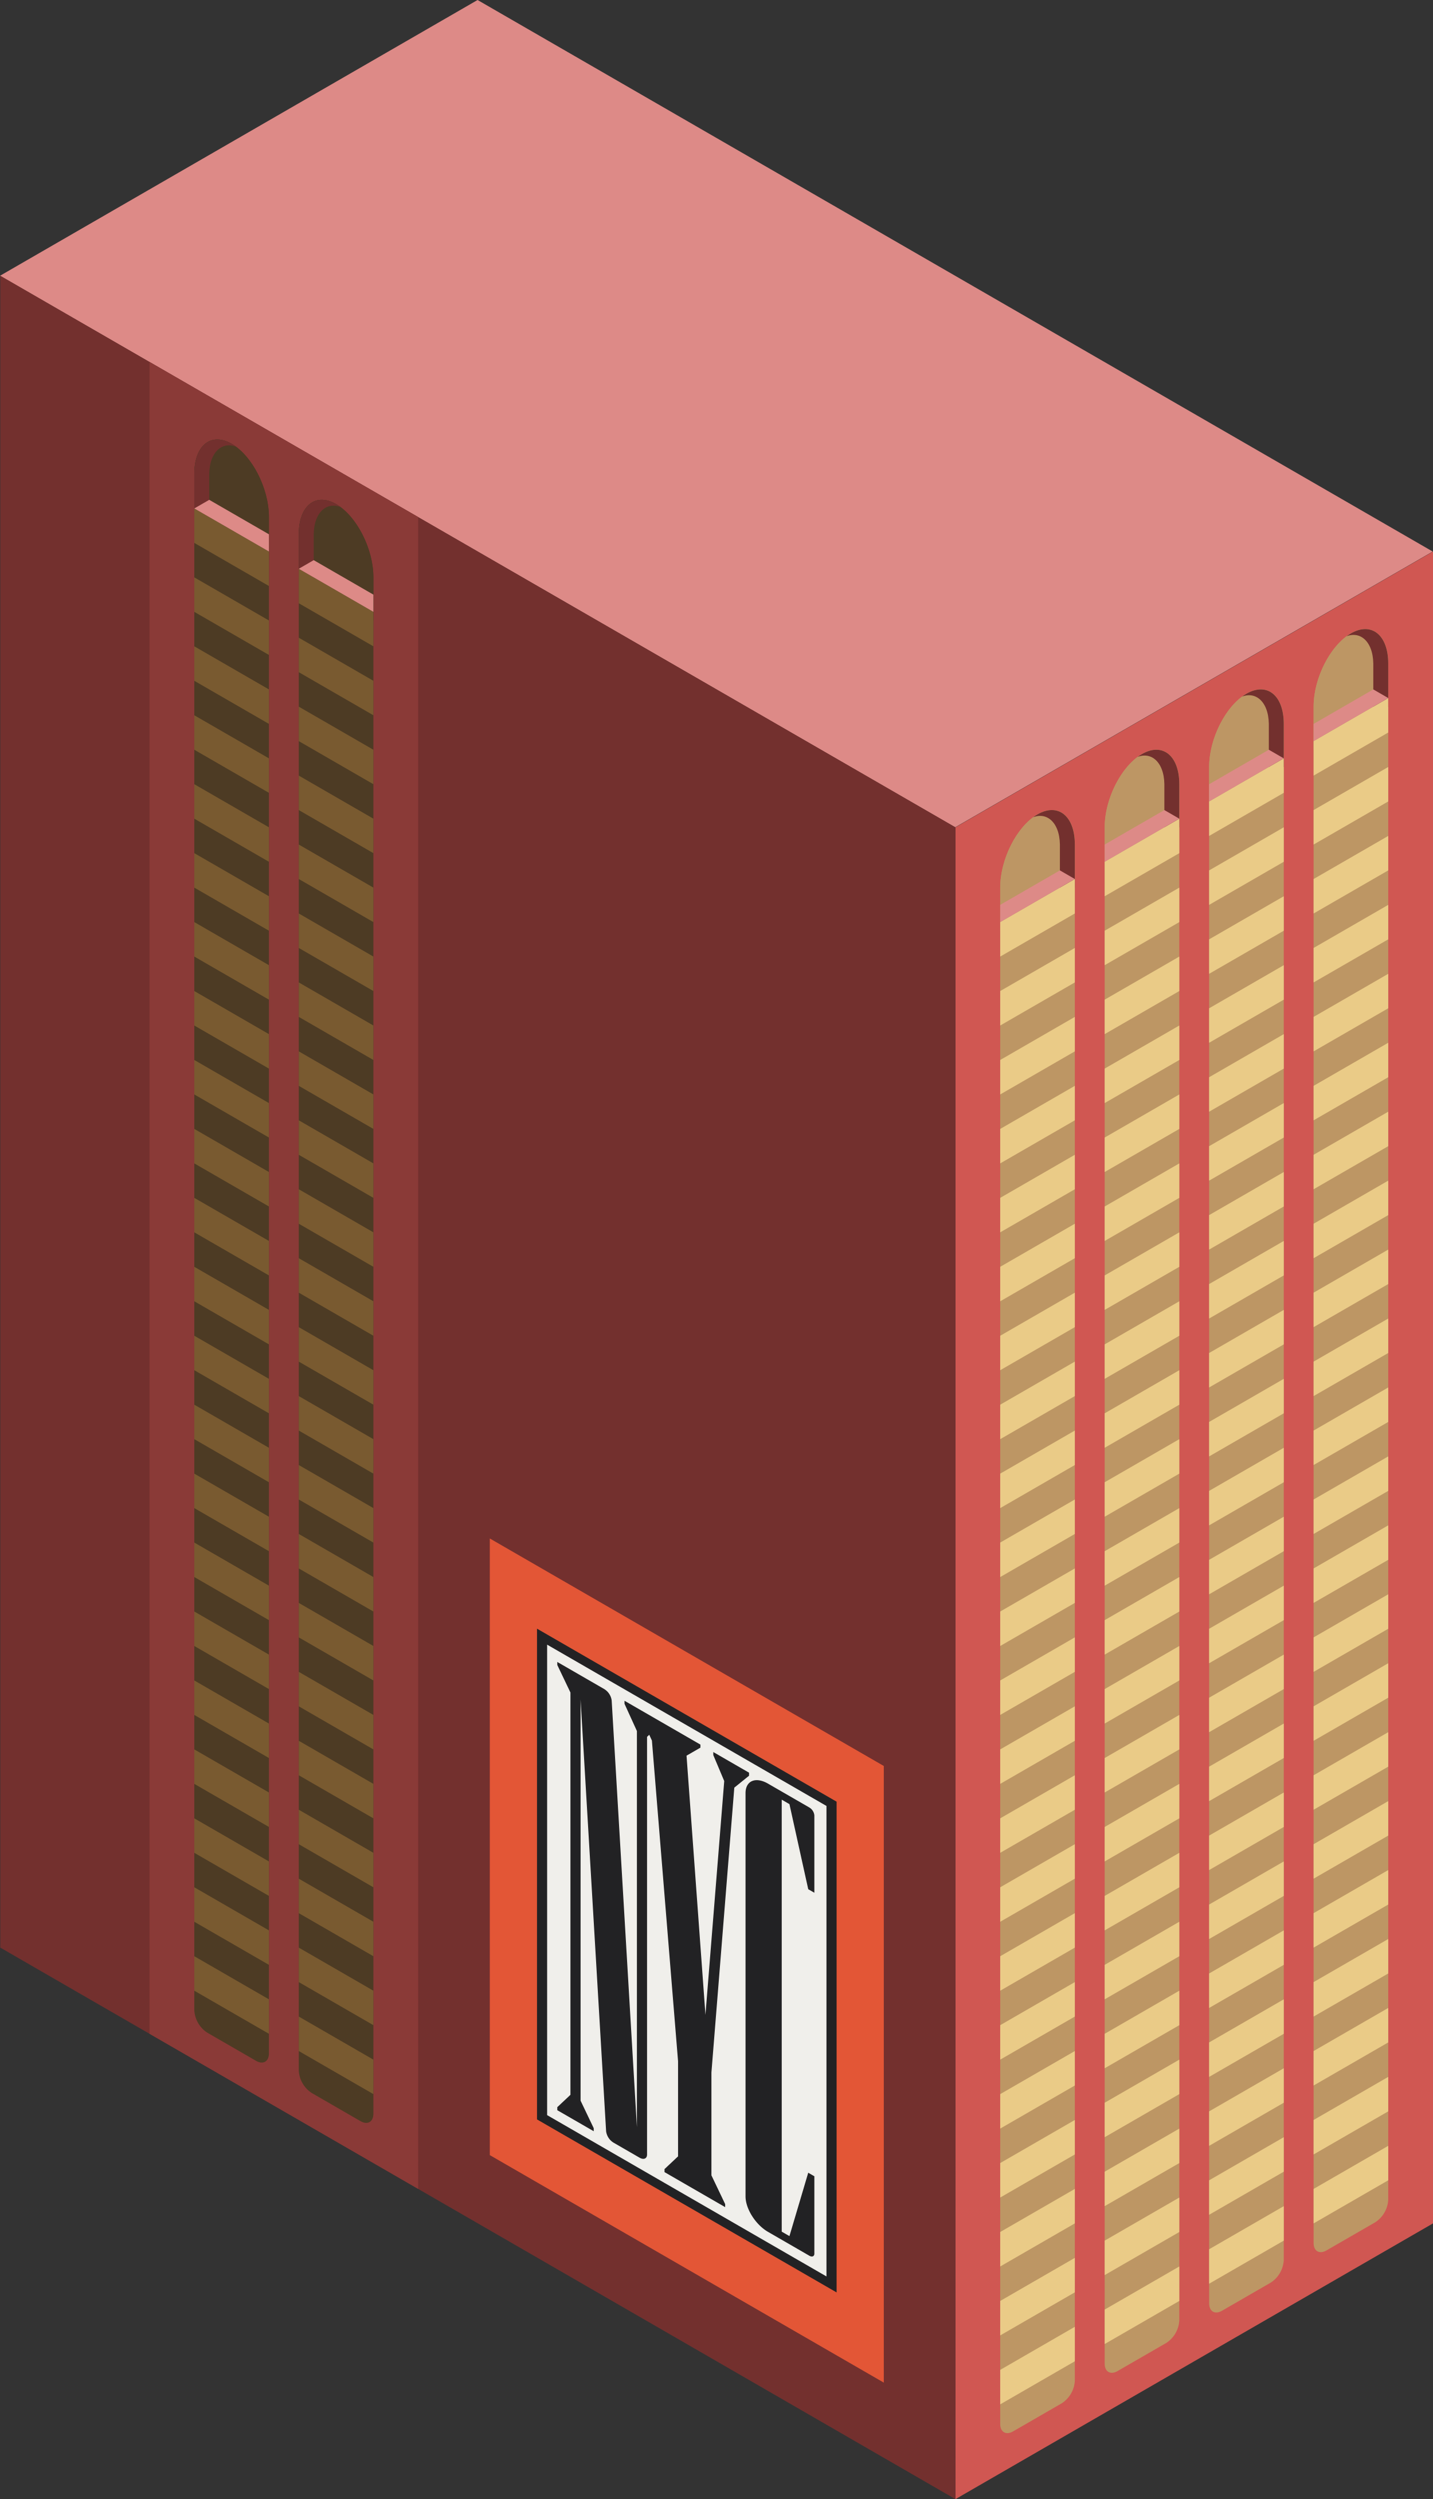 <svg id="Layer_1" data-name="Layer 1" xmlns="http://www.w3.org/2000/svg" xmlns:xlink="http://www.w3.org/1999/xlink" viewBox="0 0 480.101 837.158">
  <rect x="0" y="0" width="480.101" height="837.158" fill="#333333" stroke="none"/>
  <defs>
    <style>
      .cls-1 {
        fill: none;
      }

      .top-prim {
        fill: #dd8a87;
      }

      .exterior-R-prim {
        fill: #d05752;
      }

      .exterior-L-prim {
        fill: #73302e;
      }

      .window-R-prim {
        fill: #bd9664;
      }

      .cls-2 {
        clip-path: url(#clip-path);
      }

      .window-R-light {
        fill: #eacb87;
      }

      .cls-3 {
        clip-path: url(#clip-path-2);
      }

      .cls-4 {
        clip-path: url(#clip-path-3);
      }

      .cls-5 {
        clip-path: url(#clip-path-4);
      }

      .exterior-L-light {
        fill: #8a3a37;
      }

      .window-L-prim {
        fill: #4d3b24;
      }

      .cls-6 {
        clip-path: url(#clip-path-5);
      }

      .window-L-light {
        fill: #795a30;
      }

      .cls-7 {
        clip-path: url(#clip-path-6);
      }

      .cls-8 {
        fill: #e35636;
      }

      .cls-9 {
        fill: #222224;
      }

      .cls-10 {
        fill: #f0efeb;
      }
    </style>
    <clipPath id="clip-path">
      <path class="cls-1" d="M335.101,297.335h0c0-9.559,5.601-20.554,12.5-24.537h0c6.899-3.983,12.5.544,12.5,10.104h0v14.434l-25,14.434Z"/>
    </clipPath>
    <clipPath id="clip-path-2">
      <path class="cls-1" d="M405.101,256.921h0c0-9.559,5.601-20.554,12.5-24.537h0c6.899-3.983,12.5.544,12.5,10.104h0v14.434l-25,14.434Z"/>
    </clipPath>
    <clipPath id="clip-path-3">
      <path class="cls-1" d="M370.101,277.128h0c0-9.56,5.601-20.554,12.5-24.537h0c6.899-3.983,12.5.544,12.5,10.104h0v14.434l-25,14.434Z"/>
    </clipPath>
    <clipPath id="clip-path-4">
      <path class="cls-1" d="M440.101,236.714h0c0-9.559,5.601-20.554,12.5-24.537h0c6.899-3.983,12.5.544,12.5,10.104h0v14.434l-25,14.434Z"/>
    </clipPath>
    <clipPath id="clip-path-5">
      <path class="cls-1" d="M125.101,193.412h0c0-9.559-5.601-20.554-12.5-24.537h0c-6.899-3.983-12.5.544-12.5,10.104h0v14.434l25,14.434Z"/>
    </clipPath>
    <clipPath id="clip-path-6">
      <path class="cls-1" d="M90.101,173.205h0c0-9.559-5.601-20.554-12.5-24.537h0c-6.899-3.983-12.5.544-12.5,10.104h0v14.434l25,14.434Z"/>
    </clipPath>
  </defs>
  <title>Artboard 16</title>
  <g id="root">
    <path id="anchor_0_277.128_480" class="top-prim" d="M0,92.376,160,0,480,184.752,320,277.128Z"/>
    <path id="Path" class="exterior-R-prim" d="M320.101,277.128l160-92.376v560.03l-160,92.376Z"/>
    <path id="Path-2" data-name="Path" class="exterior-L-prim" d="M.101,92.376l320,184.752v560.03l-320-184.752Z"/>
    <path id="Path-3" data-name="Path" class="window-R-prim" d="M335.101,297.335h0c0-9.559,5.601-20.554,12.5-24.537h0c6.899-3.983,12.5.544,12.5,10.104h0V797.517a9.606,9.606,0,0,1-4.33,7.5l-16.34,9.434c-2.382,1.375-4.33.25-4.33-2.5Z"/>
    <path id="Path-4" data-name="Path" class="window-R-prim" d="M405.101,256.921h0c0-9.559,5.601-20.554,12.5-24.537h0c6.899-3.983,12.5.544,12.5,10.104h0V757.102a9.606,9.606,0,0,1-4.33,7.5l-16.34,9.434c-2.382,1.375-4.33.25-4.33-2.5Z"/>
    <path id="Path-5" data-name="Path" class="window-R-prim" d="M370.101,277.128h0c0-9.56,5.601-20.554,12.5-24.537h0c6.899-3.983,12.5.544,12.5,10.104h0V777.31a9.607,9.607,0,0,1-4.33,7.5l-16.34,9.434c-2.381,1.375-4.33.25-4.33-2.5Z"/>
    <path id="Path-6" data-name="Path" class="window-R-prim" d="M440.101,236.714h0c0-9.559,5.601-20.554,12.5-24.537h0c6.899-3.983,12.5.544,12.5,10.104h0V736.895a9.606,9.606,0,0,1-4.33,7.5l-16.34,9.434c-2.382,1.375-4.33.25-4.33-2.5Z"/>
    <path id="Mask" class="window-R-prim" d="M335.101,297.335h0c0-9.559,5.601-20.554,12.5-24.537h0c6.899-3.983,12.5.544,12.5,10.104h0v14.434l-25,14.434Z"/>
    <g class="cls-2">
      <path id="Path-7" data-name="Path" class="exterior-L-prim" d="M360.101,334.86l-5-2.884V282.902c-.125-7.825-4.875-11.463-10-8.663l15-8.66Z"/>
    </g>
    <path id="Path-8" data-name="Path" class="window-R-light" d="M335.101,320.429l25-14.434v-11.547l-25,14.434Z"/>
    <path id="Path-9" data-name="Path" class="top-prim" d="M335.101,308.882l25-14.434-5-2.887-20,11.547Z"/>
    <path id="Mask-2" data-name="Mask" class="window-R-prim" d="M405.101,256.921h0c0-9.559,5.601-20.554,12.5-24.537h0c6.899-3.983,12.5.544,12.5,10.104h0v14.434l-25,14.434Z"/>
    <g class="cls-3">
      <path id="Path-10" data-name="Path" class="exterior-L-prim" d="M430.101,294.446l-5-2.884V242.487c-.125-7.825-4.875-11.463-10-8.663l15-8.66Z"/>
    </g>
    <path id="Path-11" data-name="Path" class="window-R-light" d="M405.101,280.015l25-14.434v-11.547l-25,14.434Z"/>
    <path id="Path-12" data-name="Path" class="top-prim" d="M405.101,268.468l25-14.434-5-2.887-20,11.547Z"/>
    <path id="Mask-3" data-name="Mask" class="window-R-prim" d="M370.101,277.128h0c0-9.56,5.601-20.554,12.5-24.537h0c6.899-3.983,12.5.544,12.5,10.104h0v14.434l-25,14.434Z"/>
    <g class="cls-4">
      <path id="Path-13" data-name="Path" class="exterior-L-prim" d="M395.101,314.653l-5-2.884V262.694c-.125-7.825-4.875-11.463-10-8.663l15-8.66Z"/>
    </g>
    <path id="Path-14" data-name="Path" class="window-R-light" d="M370.101,300.222l25-14.434v-11.547l-25,14.434Z"/>
    <path id="Path-15" data-name="Path" class="top-prim" d="M370.101,288.675l25-14.434-5-2.887-20,11.547Z"/>
    <path id="Mask-4" data-name="Mask" class="window-R-prim" d="M440.101,236.714h0c0-9.559,5.601-20.554,12.5-24.537h0c6.899-3.983,12.5.544,12.5,10.104h0v14.434l-25,14.434Z"/>
    <g class="cls-5">
      <path id="Path-16" data-name="Path" class="exterior-L-prim" d="M465.101,274.239l-5-2.884V222.28c-.125-7.825-4.875-11.463-10-8.663l15-8.66Z"/>
    </g>
    <path id="Path-17" data-name="Path" class="window-R-light" d="M440.101,259.808l25-14.434v-11.547l-25,14.434Z"/>
    <path id="Path-18" data-name="Path" class="top-prim" d="M440.101,248.261l25-14.434-5-2.887-20,11.547Z"/>
    <path id="Path-19" data-name="Path" class="window-R-light" d="M335.101,343.524l25-14.434v-11.547l-25,14.434Z"/>
    <path id="Path-20" data-name="Path" class="window-R-light" d="M405.101,303.109l25-14.434v-11.547l-25,14.434Z"/>
    <path id="Path-21" data-name="Path" class="window-R-light" d="M370.101,323.316l25-14.434V297.335l-25,14.434Z"/>
    <path id="Path-22" data-name="Path" class="window-R-light" d="M440.101,282.902l25-14.434v-11.547l-25,14.434Z"/>
    <path id="Path-23" data-name="Path" class="window-R-light" d="M335.101,366.618l25-14.434v-11.547l-25,14.434Z"/>
    <path id="Path-24" data-name="Path" class="window-R-light" d="M405.101,326.203l25-14.434v-11.547l-25,14.434Z"/>
    <path id="Path-25" data-name="Path" class="window-R-light" d="M370.101,346.41l25-14.434V320.429l-25,14.434Z"/>
    <path id="Path-26" data-name="Path" class="window-R-light" d="M440.101,305.996l25-14.434v-11.547l-25,14.434Z"/>
    <path id="Path-27" data-name="Path" class="window-R-light" d="M335.101,389.712l25-14.434v-11.547l-25,14.434Z"/>
    <path id="Path-28" data-name="Path" class="window-R-light" d="M405.101,349.297l25-14.434v-11.547l-25,14.434Z"/>
    <path id="Path-29" data-name="Path" class="window-R-light" d="M370.101,369.504l25-14.434v-11.547l-25,14.434Z"/>
    <path id="Path-30" data-name="Path" class="window-R-light" d="M440.101,329.09l25-14.434V303.109l-25,14.434Z"/>
    <path id="Path-31" data-name="Path" class="window-R-light" d="M335.101,412.805l25-14.434v-11.547l-25,14.434Z"/>
    <path id="Path-32" data-name="Path" class="window-R-light" d="M405.101,372.391l25-14.434V346.41l-25,14.434Z"/>
    <path id="Path-33" data-name="Path" class="window-R-light" d="M370.101,392.598l25-14.434V366.617l-25,14.434Z"/>
    <path id="Path-34" data-name="Path" class="window-R-light" d="M440.101,352.184l25-14.434V326.203l-25,14.434Z"/>
    <path id="Path-35" data-name="Path" class="window-R-light" d="M335.101,435.9l25-14.434V409.919l-25,14.434Z"/>
    <path id="Path-36" data-name="Path" class="window-R-light" d="M405.101,395.485l25-14.434v-11.547l-25,14.434Z"/>
    <path id="Path-37" data-name="Path" class="window-R-light" d="M370.101,415.692l25-14.434v-11.547l-25,14.434Z"/>
    <path id="Path-38" data-name="Path" class="window-R-light" d="M440.101,375.278l25-14.434V349.297l-25,14.434Z"/>
    <path id="Path-39" data-name="Path" class="window-R-light" d="M335.101,458.993l25-14.434V433.013l-25,14.434Z"/>
    <path id="Path-40" data-name="Path" class="window-R-light" d="M405.101,418.579l25-14.434v-11.547l-25,14.434Z"/>
    <path id="Path-41" data-name="Path" class="window-R-light" d="M370.101,438.786l25-14.434v-11.547l-25,14.434Z"/>
    <path id="Path-42" data-name="Path" class="window-R-light" d="M440.101,398.372l25-14.434V372.391l-25,14.434Z"/>
    <path id="Path-43" data-name="Path" class="window-R-light" d="M335.101,482.087l25-14.434V456.107l-25,14.434Z"/>
    <path id="Path-44" data-name="Path" class="window-R-light" d="M405.101,441.673l25-14.434v-11.547l-25,14.434Z"/>
    <path id="Path-45" data-name="Path" class="window-R-light" d="M370.101,461.88l25-14.434V435.9l-25,14.434Z"/>
    <path id="Path-46" data-name="Path" class="window-R-light" d="M440.101,421.466l25-14.434V395.485l-25,14.434Z"/>
    <path id="Path-47" data-name="Path" class="window-R-light" d="M335.101,505.182l25-14.434v-11.547l-25,14.434Z"/>
    <path id="Path-48" data-name="Path" class="window-R-light" d="M405.101,464.767l25-14.434V438.786l-25,14.434Z"/>
    <path id="Path-49" data-name="Path" class="window-R-light" d="M370.101,484.974l25-14.434v-11.547l-25,14.434Z"/>
    <path id="Path-50" data-name="Path" class="window-R-light" d="M440.101,444.56l25-14.434V418.579l-25,14.434Z"/>
    <path id="Path-51" data-name="Path" class="window-R-light" d="M335.101,528.275l25-14.434v-11.547l-25,14.434Z"/>
    <path id="Path-52" data-name="Path" class="window-R-light" d="M405.101,487.861l25-14.434V461.88l-25,14.434Z"/>
    <path id="Path-53" data-name="Path" class="window-R-light" d="M370.101,508.068l25-14.434v-11.547l-25,14.434Z"/>
    <path id="Path-54" data-name="Path" class="window-R-light" d="M440.101,467.654l25-14.434V441.673l-25,14.434Z"/>
    <path id="Path-55" data-name="Path" class="window-R-light" d="M335.101,551.37l25-14.434v-11.547l-25,14.434Z"/>
    <path id="Path-56" data-name="Path" class="window-R-light" d="M405.101,510.955l25-14.434v-11.547l-25,14.434Z"/>
    <path id="Path-57" data-name="Path" class="window-R-light" d="M370.101,531.162l25-14.434V505.182l-25,14.434Z"/>
    <path id="Path-58" data-name="Path" class="window-R-light" d="M440.101,490.748l25-14.434V464.767l-25,14.434Z"/>
    <path id="Path-59" data-name="Path" class="window-R-light" d="M335.101,574.463l25-14.434v-11.547l-25,14.434Z"/>
    <path id="Path-60" data-name="Path" class="window-R-light" d="M405.101,534.049l25-14.434v-11.547l-25,14.434Z"/>
    <path id="Path-61" data-name="Path" class="window-R-light" d="M370.101,554.256l25-14.434v-11.547l-25,14.434Z"/>
    <path id="Path-62" data-name="Path" class="window-R-light" d="M440.101,513.842l25-14.434V487.861l-25,14.434Z"/>
    <path id="Path-63" data-name="Path" class="window-R-light" d="M335.101,597.558l25-14.434v-11.547l-25,14.434Z"/>
    <path id="Path-64" data-name="Path" class="window-R-light" d="M405.101,557.143l25-14.434v-11.547l-25,14.434Z"/>
    <path id="Path-65" data-name="Path" class="window-R-light" d="M370.101,577.35l25-14.434V551.37l-25,14.434Z"/>
    <path id="Path-66" data-name="Path" class="window-R-light" d="M440.101,536.936l25-14.434V510.955l-25,14.434Z"/>
    <path id="Path-67" data-name="Path" class="window-R-light" d="M335.101,620.652l25-14.434v-11.547l-25,14.434Z"/>
    <path id="Path-68" data-name="Path" class="window-R-light" d="M405.101,580.237l25-14.434v-11.547l-25,14.434Z"/>
    <path id="Path-69" data-name="Path" class="window-R-light" d="M370.101,600.444l25-14.434v-11.547l-25,14.434Z"/>
    <path id="Path-70" data-name="Path" class="window-R-light" d="M440.101,560.03l25-14.434V534.049l-25,14.434Z"/>
    <path id="Path-71" data-name="Path" class="window-R-light" d="M335.101,643.746l25-14.434V617.765l-25,14.434Z"/>
    <path id="Path-72" data-name="Path" class="window-R-light" d="M405.101,603.331l25-14.434V577.35l-25,14.434Z"/>
    <path id="Path-73" data-name="Path" class="window-R-light" d="M370.101,623.538l25-14.434v-11.547l-25,14.434Z"/>
    <path id="Path-74" data-name="Path" class="window-R-light" d="M440.101,583.124l25-14.434v-11.547l-25,14.434Z"/>
    <path id="Path-75" data-name="Path" class="window-R-light" d="M335.101,666.84l25-14.434v-11.547l-25,14.434Z"/>
    <path id="Path-76" data-name="Path" class="window-R-light" d="M405.101,626.425l25-14.434v-11.547l-25,14.434Z"/>
    <path id="Path-77" data-name="Path" class="window-R-light" d="M370.101,646.632l25-14.434v-11.547l-25,14.434Z"/>
    <path id="Path-78" data-name="Path" class="window-R-light" d="M440.101,606.218l25-14.434V580.237l-25,14.434Z"/>
    <path id="Path-79" data-name="Path" class="window-R-light" d="M335.101,689.934l25-14.434V663.953l-25,14.434Z"/>
    <path id="Path-80" data-name="Path" class="window-R-light" d="M405.101,649.519l25-14.434V623.538l-25,14.434Z"/>
    <path id="Path-81" data-name="Path" class="window-R-light" d="M370.101,669.726l25-14.434v-11.547l-25,14.434Z"/>
    <path id="Path-82" data-name="Path" class="window-R-light" d="M440.101,629.312l25-14.434v-11.547l-25,14.434Z"/>
    <path id="Path-83" data-name="Path" class="window-R-light" d="M335.101,713.028l25-14.434v-11.547l-25,14.434Z"/>
    <path id="Path-84" data-name="Path" class="window-R-light" d="M405.101,672.613l25-14.434V646.632l-25,14.434Z"/>
    <path id="Path-85" data-name="Path" class="window-R-light" d="M370.101,692.82l25-14.434V666.84l-25,14.434Z"/>
    <path id="Path-86" data-name="Path" class="window-R-light" d="M440.101,652.406l25-14.434v-11.547l-25,14.434Z"/>
    <path id="Path-87" data-name="Path" class="window-R-light" d="M335.101,736.122l25-14.434v-11.547l-25,14.434Z"/>
    <path id="Path-88" data-name="Path" class="window-R-light" d="M405.101,695.707l25-14.434v-11.547l-25,14.434Z"/>
    <path id="Path-89" data-name="Path" class="window-R-light" d="M370.101,715.914l25-14.434v-11.547l-25,14.434Z"/>
    <path id="Path-90" data-name="Path" class="window-R-light" d="M440.101,675.5l25-14.434v-11.547l-25,14.434Z"/>
    <path id="Path-91" data-name="Path" class="window-R-light" d="M335.101,759.216l25-14.434v-11.547l-25,14.434Z"/>
    <path id="Path-92" data-name="Path" class="window-R-light" d="M405.101,718.801l25-14.434V692.82l-25,14.434Z"/>
    <path id="Path-93" data-name="Path" class="window-R-light" d="M370.101,739.008l25-14.434V713.028l-25,14.434Z"/>
    <path id="Path-94" data-name="Path" class="window-R-light" d="M440.101,698.594l25-14.434v-11.547l-25,14.434Z"/>
    <path id="Path-95" data-name="Path" class="window-R-light" d="M335.101,782.31l25-14.434v-11.547l-25,14.434Z"/>
    <path id="Path-96" data-name="Path" class="window-R-light" d="M405.101,741.895l25-14.434v-11.547l-25,14.434Z"/>
    <path id="Path-97" data-name="Path" class="window-R-light" d="M370.101,762.102l25-14.434V736.122l-25,14.434Z"/>
    <path id="Path-98" data-name="Path" class="window-R-light" d="M440.101,721.688l25-14.434v-11.547l-25,14.434Z"/>
    <path id="Path-99" data-name="Path" class="window-R-light" d="M335.101,805.404l25-14.434v-11.547l-25,14.434Z"/>
    <path id="Path-100" data-name="Path" class="window-R-light" d="M405.101,764.989l25-14.434v-11.547l-25,14.434Z"/>
    <path id="Path-101" data-name="Path" class="window-R-light" d="M370.101,785.196l25-14.434V759.216l-25,14.434Z"/>
    <path id="Path-102" data-name="Path" class="window-R-light" d="M440.101,744.782l25-14.434v-11.547l-25,14.434Z"/>
    <g id="Group">
      <path id="Path-103" data-name="Path" class="exterior-L-light" d="M140.101,173.205l-90-51.962v560.03l90,51.962Z"/>
      <path id="Path-104" data-name="Path" class="window-L-prim" d="M125.101,193.412h0c0-9.559-5.601-20.554-12.5-24.537h0c-6.899-3.983-12.5.544-12.5,10.104h0V693.594a9.606,9.606,0,0,0,4.33,7.5l16.34,9.434c2.382,1.375,4.33.25,4.33-2.5Z"/>
      <path id="Path-105" data-name="Path" class="window-L-prim" d="M90.101,173.205h0c0-9.559-5.601-20.554-12.5-24.537h0c-6.899-3.983-12.5.544-12.5,10.104h0V673.387a9.607,9.607,0,0,0,4.33,7.5l16.34,9.434c2.382,1.375,4.33.25,4.33-2.5Z"/>
      <path id="Mask-5" data-name="Mask" class="window-L-prim" d="M125.101,193.412h0c0-9.559-5.601-20.554-12.5-24.537h0c-6.899-3.983-12.5.544-12.5,10.104h0v14.434l25,14.434Z"/>
      <g class="cls-6">
        <path id="Path-106" data-name="Path" class="exterior-L-prim" d="M100.101,230.937l5-2.884V178.979c.125-7.825,4.875-11.463,10-8.663l-15-8.66Z"/>
      </g>
      <path id="Path-107" data-name="Path" class="window-L-light" d="M125.101,216.506l-25-14.434v-11.547l25,14.434Z"/>
      <path id="Path-108" data-name="Path" class="top-prim" d="M125.101,204.959l-25-14.434,5-2.887,20,11.547Z"/>
      <path id="Mask-6" data-name="Mask" class="window-L-prim" d="M90.101,173.205h0c0-9.559-5.601-20.554-12.5-24.537h0c-6.899-3.983-12.5.544-12.5,10.104h0v14.434l25,14.434Z"/>
      <g class="cls-7">
        <path id="Path-109" data-name="Path" class="exterior-L-prim" d="M65.101,210.73l5-2.884V158.771c.125-7.825,4.875-11.463,10-8.663l-15-8.66Z"/>
      </g>
      <path id="Path-110" data-name="Path" class="window-L-light" d="M90.101,196.299l-25-14.434v-11.547l25,14.434Z"/>
      <path id="Path-111" data-name="Path" class="top-prim" d="M90.101,184.752l-25-14.434,5-2.887,20,11.547Z"/>
      <path id="Path-112" data-name="Path" class="window-L-light" d="M125.101,239.6l-25-14.434V213.62l25,14.434Z"/>
      <path id="Path-113" data-name="Path" class="window-L-light" d="M90.101,219.393l-25-14.434v-11.547l25,14.434Z"/>
      <path id="Path-114" data-name="Path" class="window-L-light" d="M125.101,262.694l-25-14.434V236.714l25,14.434Z"/>
      <path id="Path-115" data-name="Path" class="window-L-light" d="M90.101,242.487l-25-14.434v-11.547l25,14.434Z"/>
      <path id="Path-116" data-name="Path" class="window-L-light" d="M125.101,285.788l-25-14.434v-11.547l25,14.434Z"/>
      <path id="Path-117" data-name="Path" class="window-L-light" d="M90.101,265.581l-25-14.434V239.6l25,14.434Z"/>
      <path id="Path-118" data-name="Path" class="window-L-light" d="M125.101,308.882l-25-14.434V282.902l25,14.434Z"/>
      <path id="Path-119" data-name="Path" class="window-L-light" d="M90.101,288.675l-25-14.434v-11.547l25,14.434Z"/>
      <path id="Path-120" data-name="Path" class="window-L-light" d="M125.101,331.976l-25-14.434v-11.547l25,14.434Z"/>
      <path id="Path-121" data-name="Path" class="window-L-light" d="M90.101,311.769l-25-14.434V285.788l25,14.434Z"/>
      <path id="Path-122" data-name="Path" class="window-L-light" d="M125.101,355.07l-25-14.434V329.09l25,14.434Z"/>
      <path id="Path-123" data-name="Path" class="window-L-light" d="M90.101,334.863l-25-14.434V308.882l25,14.434Z"/>
      <path id="Path-124" data-name="Path" class="window-L-light" d="M125.101,378.164l-25-14.434v-11.547l25,14.434Z"/>
      <path id="Path-125" data-name="Path" class="window-L-light" d="M90.101,357.957l-25-14.434V331.976l25,14.434Z"/>
      <path id="Path-126" data-name="Path" class="window-L-light" d="M125.101,401.259l-25-14.434v-11.547l25,14.434Z"/>
      <path id="Path-127" data-name="Path" class="window-L-light" d="M90.101,381.051l-25-14.434v-11.547l25,14.434Z"/>
      <path id="Path-128" data-name="Path" class="window-L-light" d="M125.101,424.353l-25-14.434V398.372l25,14.434Z"/>
      <path id="Path-129" data-name="Path" class="window-L-light" d="M90.101,404.145l-25-14.434v-11.547l25,14.434Z"/>
      <path id="Path-130" data-name="Path" class="window-L-light" d="M125.101,447.447l-25-14.434V421.466l25,14.434Z"/>
      <path id="Path-131" data-name="Path" class="window-L-light" d="M90.101,427.239l-25-14.434v-11.547l25,14.434Z"/>
      <path id="Path-132" data-name="Path" class="window-L-light" d="M125.101,470.541l-25-14.434V444.56l25,14.434Z"/>
      <path id="Path-133" data-name="Path" class="window-L-light" d="M90.101,450.333l-25-14.434v-11.547l25,14.434Z"/>
      <path id="Path-134" data-name="Path" class="window-L-light" d="M125.101,493.635l-25-14.434V467.654l25,14.434Z"/>
      <path id="Path-135" data-name="Path" class="window-L-light" d="M90.101,473.427l-25-14.434v-11.547l25,14.434Z"/>
      <path id="Path-136" data-name="Path" class="window-L-light" d="M125.101,516.729l-25-14.434v-11.547l25,14.434Z"/>
      <path id="Path-137" data-name="Path" class="window-L-light" d="M90.101,496.521l-25-14.434v-11.547l25,14.434Z"/>
      <path id="Path-138" data-name="Path" class="window-L-light" d="M125.101,539.823l-25-14.434v-11.547l25,14.434Z"/>
      <path id="Path-139" data-name="Path" class="window-L-light" d="M90.101,519.615l-25-14.434V493.635l25,14.434Z"/>
      <path id="Path-140" data-name="Path" class="window-L-light" d="M125.101,562.917l-25-14.434v-11.547l25,14.434Z"/>
      <path id="Path-141" data-name="Path" class="window-L-light" d="M90.101,542.709l-25-14.434v-11.547l25,14.434Z"/>
      <path id="Path-142" data-name="Path" class="window-L-light" d="M125.101,586.011l-25-14.434V560.03l25,14.434Z"/>
      <path id="Path-143" data-name="Path" class="window-L-light" d="M90.101,565.803l-25-14.434V539.822l25,14.434Z"/>
      <path id="Path-144" data-name="Path" class="window-L-light" d="M125.101,609.105l-25-14.434v-11.547l25,14.434Z"/>
      <path id="Path-145" data-name="Path" class="window-L-light" d="M90.101,588.897l-25-14.434v-11.547l25,14.434Z"/>
      <path id="Path-146" data-name="Path" class="window-L-light" d="M125.101,632.199l-25-14.434v-11.547l25,14.434Z"/>
      <path id="Path-147" data-name="Path" class="window-L-light" d="M90.101,611.991l-25-14.434v-11.547l25,14.434Z"/>
      <path id="Path-148" data-name="Path" class="window-L-light" d="M125.101,655.293l-25-14.434V629.312l25,14.434Z"/>
      <path id="Path-149" data-name="Path" class="window-L-light" d="M90.101,635.085l-25-14.434v-11.547l25,14.434Z"/>
      <path id="Path-150" data-name="Path" class="window-L-light" d="M125.101,678.387l-25-14.434V652.406l25,14.434Z"/>
      <path id="Path-151" data-name="Path" class="window-L-light" d="M90.101,658.179l-25-14.434v-11.547l25,14.434Z"/>
      <path id="Path-152" data-name="Path" class="window-L-light" d="M125.101,701.481l-25-14.434V675.5l25,14.434Z"/>
      <path id="Path-153" data-name="Path" class="window-L-light" d="M90.101,681.273l-25-14.434v-11.547l25,14.434Z"/>
    </g>
    <g>
      <path class="cls-8" d="M164.101,515.352l132,76.209V798.12l-132-76.209Z"/>
      <g>
        <path class="cls-9" d="M280.289,767.906l-100.375-57.953V545.566l100.375,57.953Z"/>
        <path class="cls-10" d="M183.308,708.519l93.586,54.032V604.952L183.308,550.92Z"/>
        <path class="cls-9" d="M271.159,605.471l-13.842-7.993c-4.165-2.404-7.54-.978-7.54,3.187V735.73c0,4.163,3.376,9.489,7.54,11.893l13.842,7.993c.926.534,1.677.216,1.677-.708V728.999l-2.052-1.185-6.296,21.231-2.584-1.492V602.845l2.584,1.492,6.296,28.501,2.052,1.185V608.114A3.472,3.472,0,0,0,271.159,605.471Z"/>
        <path class="cls-9" d="M238.977,586.891v1.018l3.664,8.699-6.292,78.316-6.338-86.815,4.653-2.69V584.4l-25.431-14.682v1.018l4.153,9.116V712.579L204.929,569.593a5.296,5.296,0,0,0-2.509-3.808l-15.707-9.068v1.018l4.405,9.223V701.713l-4.405,4.136v1.019l.229.132,11.746,6.781.229.132v-1.019l-4.404-9.221V569.306l8.556,144.637a5.299,5.299,0,0,0,2.508,3.809l8.692,5.017c1.388.802,2.514.326,2.514-1.062V581.806l.743-.7.887,1.946L227.17,690.448v31.884l-4.534,4.258v1.019L242.95,739.336v-1.019l-4.599-9.63V694.222l7.665-95.405,4.936-3.994v-1.019Z"/>
      </g>
    </g>
  </g>
</svg>
